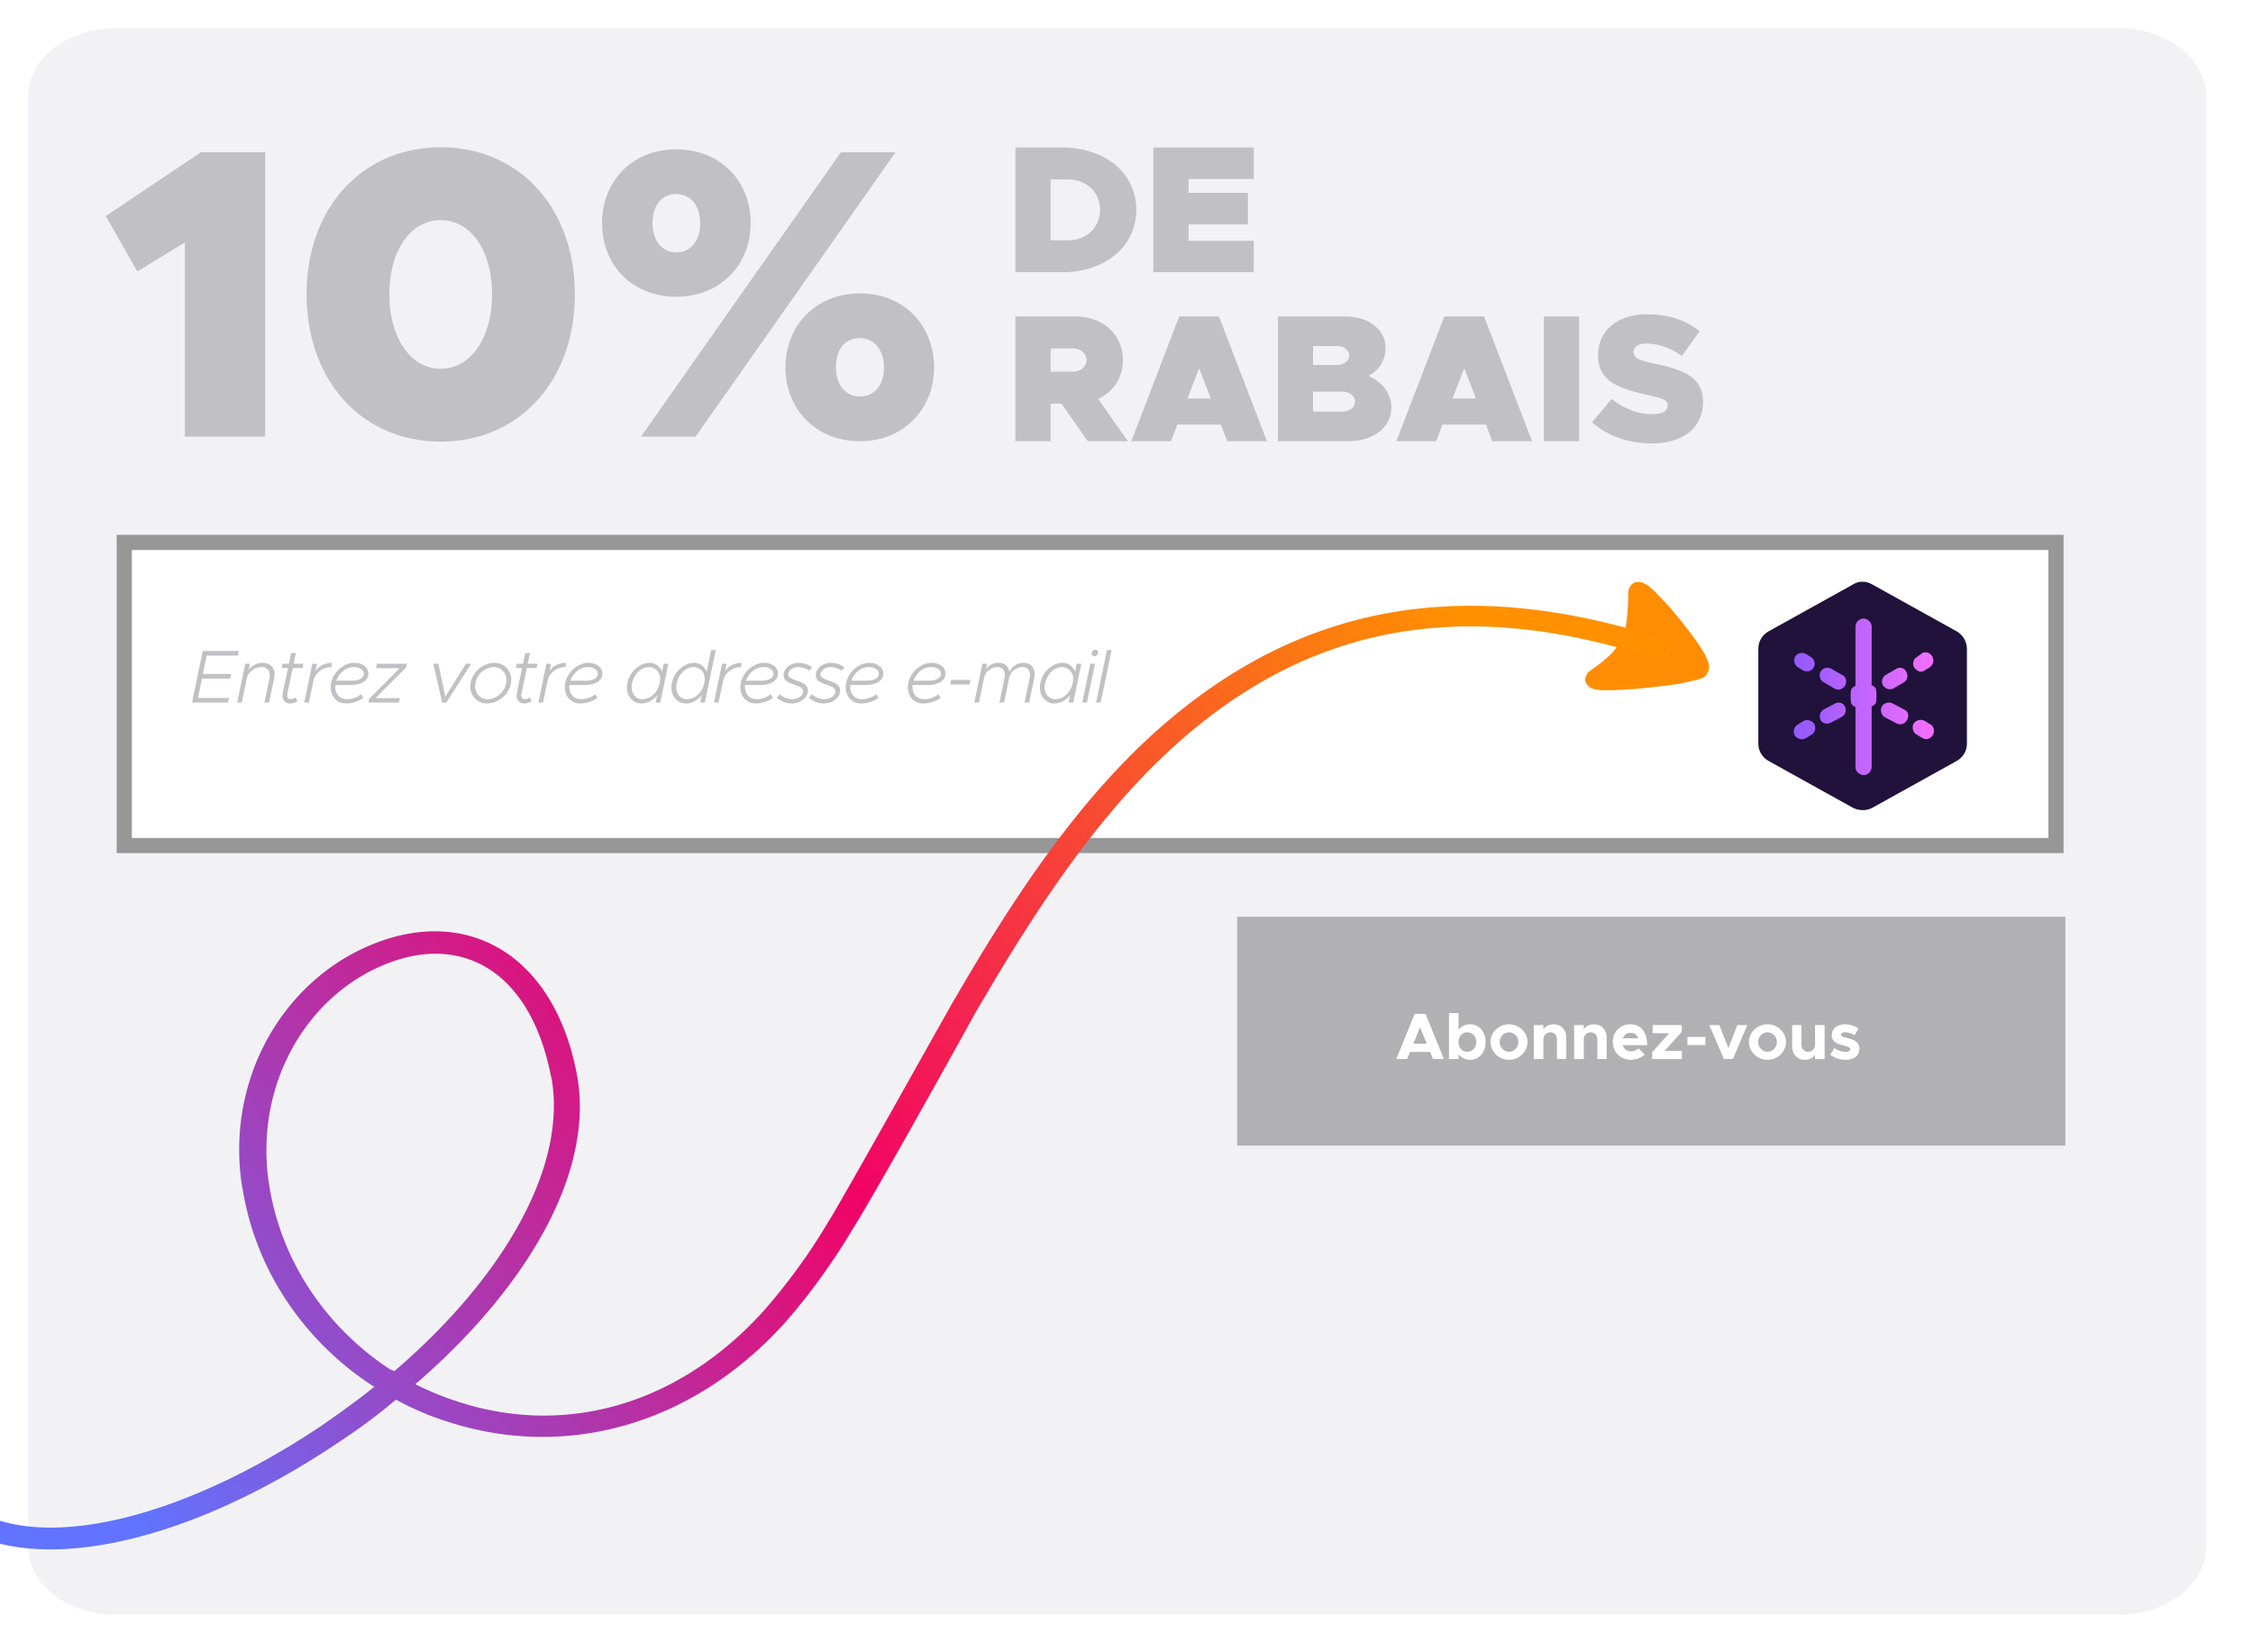 <svg width="240" height="176" viewBox="0 0 240 176" fill="none" xmlns="http://www.w3.org/2000/svg"><g clip-path="url(#a)"><g filter="url(#b)"><path d="M9.28 0h213.44c5.104 0 9.28 3.26 9.28 7.243v154.514c0 3.984-4.176 7.243-9.28 7.243H9.28C4.176 169 0 165.741 0 161.757V7.243C0 3.259 4.176 0 9.28 0Z" fill="#F2F2F5"/></g><path fill-rule="evenodd" clip-rule="evenodd" d="M131.792 97.646h88.226v24.383h-88.226V97.646Z" fill="#B1B1B3"/><path fill-rule="evenodd" clip-rule="evenodd" d="M13.237 57.776h205.776v32.291H13.237v-32.29Z" fill="#fff" stroke="#979797" stroke-width="1.617"/><path fill-rule="evenodd" clip-rule="evenodd" d="M175.572 62.39c.332.263.73.592.995.922.398.395.73.79 1.194 1.252a51.69 51.69 0 0 1 2.388 2.965c.465.593.863 1.187 1.261 1.846.199.263.332.593.464.922.067.132.133.33.133.461.066.198.066.462 0 .66l-.199.395a.794.794 0 0 1-.332.33.507.507 0 0 1-.331.131c-.199.066-.465.198-.664.198-.531.132-1.128.263-1.791.395a90.54 90.54 0 0 1-4.643.527c-1.062.066-1.99.132-2.786.132-.398 0-.73 0-1.128-.066-.199 0-.332-.066-.531-.131-.132-.066-.199-.066-.331-.198-.266-.198-.399-.462-.399-.725 0-.132.001-.264.067-.33.066-.131.066-.197.133-.33.066-.13.199-.197.265-.263l.265-.197c.531-.33.995-.725 1.46-1.12.398-.33.796-.726 1.127-1.187.465-.659.796-1.45.995-2.24.199-1.187.266-2.439.266-3.625 0-.132 0-.198.066-.33.066-.329.332-.593.597-.724.133-.066.265-.066.464-.066s.398.066.531.132c.066.065.199.065.265.131 0 0 .133.066.199.132Z" fill="#FF8D04"/><path d="m208.466 67.266-9.021-5.009c-.664-.395-1.46-.395-2.057 0l-9.021 5.009c-.664.395-1.062 1.054-1.062 1.845v10.083c0 .79.398 1.45 1.062 1.845l9.021 5.008c.663.33 1.459.33 2.057 0l9.021-5.008c.663-.396 1.061-1.055 1.061-1.845V69.11c0-.725-.398-1.45-1.061-1.845Z" fill="#20123A"/><path d="m192.081 76.821-.53.33c-.398.197-.597.725-.398 1.12.199.395.729.593 1.127.395.067 0 .067-.066.133-.066l.531-.329c.398-.198.53-.725.331-1.12-.199-.396-.796-.593-1.194-.33Z" fill="url(#c)"/><path d="m195.398 74.976-1.127.593c-.398.264-.531.725-.332 1.12.133.264.398.396.73.396.132 0 .265-.066.398-.132l1.127-.593c.398-.198.531-.725.332-1.12-.199-.396-.73-.528-1.128-.264Z" fill="url(#d)"/><path d="M199.842 73.394c-.066-.197-.265-.33-.464-.395v-6.326a.93.93 0 0 0-.929-.791c-.398.066-.73.33-.796.79v6.393c-.199.066-.332.198-.465.395a5.333 5.333 0 0 0 0 1.45c.133.198.266.33.465.395v6.327c-.067.461.332.857.796.922.464.066.862-.329.929-.79V75.24c.199-.066.331-.198.464-.396a5.327 5.327 0 0 0 0-1.45Z" fill="url(#e)"/><path d="m202.031 71.22-1.128.659c-.398.197-.53.725-.331 1.12.265.395.729.527 1.127.33l1.128-.66c.398-.263.464-.79.199-1.186-.199-.33-.597-.461-.995-.263Z" fill="url(#f)"/><path d="M204.619 71.55c.132 0 .265-.067.398-.133l.53-.33c.398-.263.531-.79.266-1.185-.199-.396-.73-.528-1.062-.33l-.53.395c-.398.198-.531.725-.332 1.12.199.264.464.462.73.462Z" fill="url(#g)"/><path d="m205.613 77.15-.53-.329c-.398-.263-.929-.132-1.194.198-.266.395-.133.922.199 1.186.066 0 .066.066.132.066l.531.33c.133.065.265.131.398.131a.875.875 0 0 0 .862-.856c0-.33-.132-.594-.398-.725Z" fill="url(#h)"/><path d="m202.827 75.569-1.127-.593c-.398-.264-.929-.132-1.194.198-.266.395-.133.922.199 1.186.066 0 .066.066.132.066l1.128.593c.133.066.265.132.398.132.332 0 .597-.132.73-.396.331-.461.199-.988-.266-1.186Z" fill="url(#i)"/><path d="m194.271 72.67 1.127.659c.133.065.266.131.398.131a.875.875 0 0 0 .863-.856c0-.33-.133-.594-.465-.725l-1.127-.66c-.398-.197-.929-.065-1.128.33-.199.396-.066.923.332 1.12Z" fill="url(#j)"/><path d="m192.878 69.968-.531-.33c-.398-.198-.929-.066-1.128.33-.199.395-.066.922.332 1.12l.531.33c.398.197.928.065 1.127-.33.199-.395.067-.923-.331-1.12Z" fill="url(#k)"/><path d="M177.181 68.057c-18.793-6.086-34.222-4.168-47.435 4.696-10.34 6.946-18.546 17.265-27.82 33.274l-.164.264c-1.641 2.845-10.505 18.787-13.295 23.484l-.492.793c-1.888 3.176-4.103 6.152-6.565 8.997-9.11 10.121-21.091 13.362-32.252 9.856l-.41-.132c-1.478-.463-2.873-1.059-4.268-1.72l-.246-.132.328-.265c11.982-10.452 18.957-22.822 16.823-33.075-2.544-12.568-11.735-17.596-21.747-13.495-9.438 3.837-15.593 14.289-13.87 25.667l.083.396c1.395 8.666 6.565 16.207 13.869 20.97l.164.066-.903.728a117.32 117.32 0 0 1-4.842 3.506C21.173 160.6 8.125 164.437 0 161.99v2.447c9.273 2.249 22.814-1.918 35.945-10.716l.492-.331c1.888-1.257 3.693-2.58 5.335-3.969l.41-.331.246.133a30.552 30.552 0 0 0 5.58 2.315c12.393 3.903 25.77.264 35.617-10.65a68.162 68.162 0 0 0 7.14-9.857c2.544-4.035 10.915-19.117 13.213-23.284l.902-1.522c8.946-15.28 16.906-25.27 26.672-31.818 12.31-8.269 26.753-10.12 44.562-4.3.738.265 1.559-.066 1.805-.661.329-.463 0-1.125-.738-1.39Zm-135.163 77.99-.493-.198c-6.811-4.498-11.653-11.576-12.884-19.845-1.56-10.452 4.021-19.911 12.392-23.285 8.125-3.307 15.428.662 17.644 11.841l.082.331c1.642 9.459-5.17 21.234-16.741 31.156Z" fill="url(#l)"/><path d="M152.651 112.807h1.162l-1.96-4.809h-1.155l-1.96 4.809h1.155l.308-.756h2.142l.308.756Zm-2.093-1.631.714-1.757.714 1.757h-1.428Zm6.027-2.072a1.49 1.49 0 0 0-1.211.588v-1.778h-1.022v4.893h1.022v-.511c.287.378.707.595 1.211.595.966 0 1.666-.784 1.666-1.897 0-1.106-.7-1.89-1.666-1.89Zm-.294 2.926c-.497 0-.861-.364-.917-.896v-.28c.056-.525.42-.889.917-.889.567 0 .966.427.966 1.029 0 .609-.399 1.036-.966 1.036Zm4.46.861c1.071 0 1.967-.868 1.967-1.897s-.896-1.89-1.967-1.89c-1.078 0-1.981.861-1.981 1.89s.903 1.897 1.981 1.897Zm0-.861c-.546 0-1.001-.476-1.001-1.036s.455-1.029 1.001-1.029c.539 0 .994.469.994 1.029 0 .56-.455 1.036-.994 1.036Zm4.751-2.926c-.469 0-.875.21-1.092.539v-.455h-1.022v3.619h1.022v-2.163l.007.021c0-.392.329-.7.756-.7.406 0 .686.308.686.756v2.086h.987v-2.303c0-.819-.56-1.4-1.344-1.4Zm4.3 0c-.469 0-.875.21-1.092.539v-.455h-1.022v3.619h1.022v-2.163l.007.021c0-.392.329-.7.756-.7.406 0 .686.308.686.756v2.086h.987v-2.303c0-.819-.56-1.4-1.344-1.4Zm3.915 2.884c-.427 0-.742-.266-.861-.658h2.611c0-1.365-.665-2.226-1.799-2.226-1.057 0-1.862.791-1.862 1.883 0 1.113.84 1.904 1.918 1.904.532 0 1.155-.224 1.477-.56l-.651-.665c-.196.189-.546.322-.833.322Zm-.007-1.981c.413 0 .679.231.777.588h-1.617a.875.875 0 0 1 .84-.588Zm2.287 2.8h3.164v-.868h-1.834l1.82-2.03v-.721h-3.101v.868h1.771l-1.82 2.03v.721Zm3.754-1.491h1.918v-.868h-1.918v.868Zm3.894 1.491h.945l1.547-3.619h-1.064l-.952 2.443-.973-2.443h-1.071l1.568 3.619Zm4.641.084c1.071 0 1.967-.868 1.967-1.897s-.896-1.89-1.967-1.89c-1.078 0-1.981.861-1.981 1.89s.903 1.897 1.981 1.897Zm0-.861c-.546 0-1.001-.476-1.001-1.036s.455-1.029 1.001-1.029c.539 0 .994.469.994 1.029 0 .56-.455 1.036-.994 1.036Zm5.06-2.842v2.163l-.007-.021c0 .392-.329.7-.756.7-.406 0-.686-.308-.686-.756v-2.086h-.987v2.303c0 .819.56 1.4 1.344 1.4.469 0 .875-.21 1.092-.539v.455h1.022v-3.619h-1.022Zm3.256 3.703c.889 0 1.47-.455 1.47-1.169 0-.791-.693-1.001-1.316-1.162-.49-.133-.637-.189-.637-.385 0-.126.175-.217.427-.217.308 0 .686.119 1.015.322l.413-.728a2.633 2.633 0 0 0-1.428-.448c-.854 0-1.421.49-1.414 1.176.007.714.581.917 1.323 1.099.371.098.637.168.637.392 0 .161-.196.273-.469.273a2.06 2.06 0 0 1-1.211-.406l-.441.707c.434.35 1.05.546 1.631.546Z" fill="#fff"/><path d="M25.334 69.828h-3.32l-.4 1.96h3.008l-.096.496H21.51l-.424 2.064h3.312l-.112.488h-3.832l1.144-5.496h3.832l-.096.488Zm2.624.776c.395 0 .71.112.944.336.235.224.352.52.352.888 0 .101-.021.264-.064.488a59.51 59.51 0 0 1-.216 1.032c-.149.693-.253 1.19-.312 1.488h-.496l.336-1.616c.086-.4.147-.696.184-.888a2.63 2.63 0 0 0 .056-.416c0-.261-.08-.47-.24-.624-.154-.155-.365-.232-.632-.232-.357 0-.685.106-.984.32-.293.208-.482.464-.568.768l-.56 2.688h-.496l.864-4.136h.496l-.136.656c.16-.224.374-.405.64-.544a1.78 1.78 0 0 1 .832-.208Zm3.228.552-.36 1.704c-.043.224-.093.47-.152.736-.053.266-.08.421-.08.464 0 .123.032.224.096.304a.32.32 0 0 0 .256.112.81.81 0 0 0 .296-.056.996.996 0 0 0 .248-.136l.2.4c-.25.165-.517.248-.8.248-.24 0-.432-.075-.576-.224a.806.806 0 0 1-.216-.584c0-.09.03-.296.088-.616.064-.32.176-.853.336-1.6l.16-.752h-.672l.096-.456h.672l.24-1.136h.496l-.24 1.136h1.04l-.088.456h-1.04Zm2.417.352c.17-.283.413-.504.728-.664.314-.16.661-.24 1.04-.24l-.064.456c-.438 0-.832.125-1.184.376a1.807 1.807 0 0 0-.704.96l-.512 2.44h-.496l.864-4.136h.496l-.168.808Zm2.122 1.456a1.695 1.695 0 0 0-.008.192c0 .394.112.715.336.96.23.24.536.36.92.36.267 0 .536-.048.808-.144a2.02 2.02 0 0 0 .672-.384l.264.36c-.208.186-.488.338-.84.456a3.279 3.279 0 0 1-.992.168c-.32 0-.605-.072-.856-.216a1.604 1.604 0 0 1-.592-.616 1.883 1.883 0 0 1-.208-.896c0-.443.12-.864.36-1.264.24-.406.555-.728.944-.968.39-.245.797-.368 1.224-.368.272 0 .52.048.744.144.224.096.403.232.536.408.133.17.2.368.2.592 0 .368-.173.664-.52.888-.347.219-.824.328-1.432.328h-1.56Zm1.984-1.904c-.427 0-.813.138-1.16.416a2.222 2.222 0 0 0-.72 1.032h1.552c.432 0 .768-.064 1.008-.192s.36-.31.36-.544c0-.214-.099-.384-.296-.512-.192-.134-.44-.2-.744-.2Zm1.606 3.384 3.256-3.272h-2.528l.104-.472h3.2l-.08.392-3.264 3.272h2.592l-.096.472h-3.256l.072-.392ZM46.16 70.7h.536l.744 3.504 2.192-3.504h.568l-2.656 4.136h-.44L46.16 70.7Zm5.672 4.232c-.304 0-.59-.08-.856-.24a1.818 1.818 0 0 1-.64-.648 1.737 1.737 0 0 1-.232-.872c0-.459.117-.883.352-1.272.24-.395.56-.71.96-.944.4-.235.832-.352 1.296-.352.31 0 .597.08.864.24.272.16.488.376.648.648.16.266.24.554.24.864 0 .459-.12.885-.36 1.28s-.563.71-.968.944a2.56 2.56 0 0 1-1.304.352Zm.08-.456c.363 0 .699-.094 1.008-.28.315-.192.565-.445.752-.76.187-.32.28-.667.28-1.04 0-.235-.061-.454-.184-.656a1.338 1.338 0 0 0-.48-.496 1.244 1.244 0 0 0-.656-.184c-.357 0-.69.096-1 .288-.31.186-.557.44-.744.76a2.06 2.06 0 0 0-.272 1.032 1.346 1.346 0 0 0 .648 1.16c.203.117.419.176.648.176Zm4.212-3.32-.36 1.704c-.043.224-.094.47-.153.736-.053.266-.08.421-.08.464 0 .123.032.224.096.304a.32.32 0 0 0 .256.112.81.81 0 0 0 .296-.056.996.996 0 0 0 .248-.136l.2.4c-.25.165-.517.248-.8.248-.24 0-.431-.075-.575-.224a.806.806 0 0 1-.217-.584c0-.09.03-.296.089-.616.063-.32.175-.853.335-1.6l.16-.752h-.672l.096-.456h.672l.24-1.136h.497l-.24 1.136h1.04l-.089.456h-1.04Zm2.416.352c.171-.283.414-.504.728-.664.315-.16.662-.24 1.04-.24l-.064.456c-.437 0-.832.125-1.184.376a1.807 1.807 0 0 0-.704.96l-.512 2.44h-.496l.864-4.136h.496l-.168.808Zm2.122 1.456a1.695 1.695 0 0 0-.008.192c0 .394.112.715.336.96.23.24.536.36.92.36.267 0 .536-.048.808-.144a2.02 2.02 0 0 0 .672-.384l.264.36c-.208.186-.488.338-.84.456a3.279 3.279 0 0 1-.992.168c-.32 0-.605-.072-.856-.216a1.604 1.604 0 0 1-.592-.616 1.883 1.883 0 0 1-.208-.896c0-.443.12-.864.36-1.264.24-.406.555-.728.944-.968.39-.245.798-.368 1.224-.368.272 0 .52.048.744.144.224.096.403.232.536.408.134.17.2.368.2.592 0 .368-.173.664-.52.888-.346.219-.824.328-1.432.328h-1.56Zm1.984-1.904c-.426 0-.813.138-1.16.416a2.222 2.222 0 0 0-.72 1.032h1.552c.432 0 .768-.064 1.008-.192s.36-.31.36-.544c0-.214-.098-.384-.296-.512-.192-.134-.44-.2-.744-.2Zm8.553-.36-.864 4.136h-.496l.168-.792a2.494 2.494 0 0 1-.768.656 1.962 1.962 0 0 1-.928.232c-.277 0-.533-.075-.768-.224a1.638 1.638 0 0 1-.56-.6 1.791 1.791 0 0 1-.2-.84c0-.459.112-.894.336-1.304.23-.41.531-.739.904-.984.374-.25.768-.376 1.184-.376.304 0 .571.088.8.264.235.17.408.4.52.688l.176-.856h.496Zm-2.792 3.776a1.69 1.69 0 0 0 1.128-.432c.336-.288.568-.653.696-1.096l.072-.352c.016-.107.024-.21.024-.312 0-.23-.053-.438-.16-.624a1.191 1.191 0 0 0-1.056-.6c-.309 0-.605.101-.888.304a2.232 2.232 0 0 0-.672.808c-.17.33-.256.685-.256 1.064 0 .23.048.44.144.632.102.187.238.336.408.448.171.106.358.16.56.16Zm7.839-5.232-1.16 5.592h-.496l.168-.8a2.587 2.587 0 0 1-.776.656 1.91 1.91 0 0 1-.928.24c-.278 0-.534-.075-.768-.224a1.637 1.637 0 0 1-.56-.6 1.791 1.791 0 0 1-.2-.84c0-.459.112-.894.336-1.304.229-.41.53-.739.904-.984.373-.25.768-.376 1.184-.376.304 0 .573.088.808.264.234.17.405.403.512.696l.48-2.32h.496Zm-3.096 5.232c.282 0 .552-.07.808-.208.256-.144.474-.336.656-.576.18-.245.309-.52.384-.824l.04-.192a2.12 2.12 0 0 0 .032-.392c0-.23-.054-.438-.16-.624a1.192 1.192 0 0 0-1.056-.6c-.31 0-.606.101-.888.304a2.232 2.232 0 0 0-.672.808c-.171.33-.256.685-.256 1.064 0 .23.048.44.144.632.1.187.237.336.408.448.17.106.357.16.56.16Zm4.093-2.968a1.76 1.76 0 0 1 .728-.664c.315-.16.662-.24 1.04-.24l-.064.456c-.437 0-.832.125-1.184.376a1.807 1.807 0 0 0-.704.96l-.512 2.44h-.496l.864-4.136h.496l-.168.808Zm2.123 1.456a1.695 1.695 0 0 0-.008.192c0 .394.111.715.335.96.23.24.537.36.92.36.267 0 .537-.048.808-.144a2.02 2.02 0 0 0 .672-.384l.264.36c-.207.186-.487.338-.84.456a3.279 3.279 0 0 1-.992.168c-.32 0-.605-.072-.856-.216a1.604 1.604 0 0 1-.591-.616 1.883 1.883 0 0 1-.209-.896c0-.443.12-.864.36-1.264.24-.406.555-.728.945-.968.389-.245.797-.368 1.223-.368.272 0 .52.048.744.144.224.096.403.232.536.408.134.17.2.368.2.592 0 .368-.173.664-.52.888-.346.219-.823.328-1.431.328h-1.56Zm1.984-1.904c-.427 0-.814.138-1.16.416a2.222 2.222 0 0 0-.72 1.032h1.552c.431 0 .767-.064 1.007-.192.24-.128.36-.31.36-.544 0-.214-.098-.384-.295-.512-.192-.134-.44-.2-.744-.2Zm2.995 3.872c-.299 0-.59-.056-.872-.168a2.274 2.274 0 0 1-.736-.464l.32-.336c.186.16.394.285.624.376a1.9 1.9 0 0 0 .688.136c.202 0 .394-.037.576-.112a1.15 1.15 0 0 0 .448-.304.659.659 0 0 0 .168-.432c0-.139-.072-.261-.216-.368-.139-.107-.368-.214-.688-.32-.422-.128-.726-.27-.912-.424a.711.711 0 0 1-.272-.56c0-.261.072-.493.216-.696.149-.208.349-.368.6-.48a1.92 1.92 0 0 1 .824-.176c.245 0 .49.043.736.128.25.085.474.203.672.352l-.304.352a1.86 1.86 0 0 0-.544-.272 1.755 1.755 0 0 0-.584-.104 1.35 1.35 0 0 0-.8.232c-.214.15-.32.336-.32.56 0 .117.072.23.216.336.149.106.392.218.728.336.41.128.704.272.88.432a.75.75 0 0 1 .272.584c0 .256-.083.49-.248.704-.16.213-.374.381-.64.504a1.934 1.934 0 0 1-.832.184Zm3.43 0c-.3 0-.59-.056-.873-.168a2.274 2.274 0 0 1-.736-.464l.32-.336c.187.16.395.285.624.376a1.9 1.9 0 0 0 .688.136c.203 0 .395-.037.576-.112a1.15 1.15 0 0 0 .448-.304.659.659 0 0 0 .168-.432c0-.139-.072-.261-.216-.368-.138-.107-.368-.214-.688-.32-.421-.128-.725-.27-.912-.424a.711.711 0 0 1-.272-.56c0-.261.072-.493.216-.696.15-.208.35-.368.6-.48a1.92 1.92 0 0 1 .824-.176c.246 0 .491.043.736.128.251.085.475.203.672.352l-.304.352a1.86 1.86 0 0 0-.544-.272 1.755 1.755 0 0 0-.584-.104 1.35 1.35 0 0 0-.8.232c-.213.15-.32.336-.32.56 0 .117.072.23.216.336.15.106.392.218.728.336.411.128.704.272.88.432a.75.75 0 0 1 .272.584c0 .256-.082.49-.248.704-.16.213-.373.381-.64.504a1.934 1.934 0 0 1-.832.184Zm2.81-1.968a1.695 1.695 0 0 0-.009.192c0 .394.112.715.336.96.23.24.536.36.92.36.267 0 .536-.048.808-.144.278-.101.502-.23.672-.384l.264.36c-.208.186-.488.338-.84.456a3.28 3.28 0 0 1-.992.168c-.32 0-.605-.072-.856-.216a1.603 1.603 0 0 1-.592-.616 1.882 1.882 0 0 1-.208-.896c0-.443.12-.864.36-1.264.24-.406.555-.728.944-.968.39-.245.798-.368 1.224-.368.272 0 .52.048.744.144.224.096.403.232.536.408.134.17.2.368.2.592 0 .368-.173.664-.52.888-.346.219-.824.328-1.432.328h-1.56Zm1.983-1.904c-.426 0-.813.138-1.16.416a2.222 2.222 0 0 0-.72 1.032h1.552c.432 0 .768-.064 1.008-.192s.36-.31.36-.544c0-.214-.098-.384-.296-.512-.192-.134-.44-.2-.744-.2Zm4.641 1.904a1.695 1.695 0 0 0-.008.192c0 .394.112.715.336.96.23.24.536.36.92.36.267 0 .536-.048.808-.144.278-.101.502-.23.672-.384l.264.36c-.208.186-.488.338-.84.456a3.28 3.28 0 0 1-.992.168c-.32 0-.605-.072-.856-.216a1.603 1.603 0 0 1-.592-.616 1.882 1.882 0 0 1-.208-.896c0-.443.12-.864.36-1.264.24-.406.555-.728.944-.968.39-.245.798-.368 1.224-.368.272 0 .52.048.744.144.224.096.403.232.536.408.134.17.2.368.2.592 0 .368-.173.664-.52.888-.346.219-.824.328-1.432.328h-1.56Zm1.984-1.904c-.426 0-.813.138-1.16.416a2.222 2.222 0 0 0-.72 1.032h1.552c.432 0 .768-.064 1.008-.192s.36-.31.36-.544c0-.214-.098-.384-.296-.512-.192-.134-.44-.2-.744-.2Zm2.127 1.36h2.072l-.104.488h-2.072l.104-.488Zm7.706-1.816c.373 0 .666.112.88.336.213.219.32.51.32.872 0 .101-.027.282-.08.544-.048.261-.134.675-.256 1.24-.027.138-.112.552-.256 1.24h-.496l.32-1.512.12-.56c.053-.261.09-.453.112-.576.021-.128.032-.213.032-.256 0-.278-.07-.49-.208-.64-.139-.155-.339-.232-.6-.232-.315 0-.606.101-.872.304a1.34 1.34 0 0 0-.52.76c0 .01-.094.464-.28 1.36-.048.203-.096.419-.144.648-.043.224-.091.459-.144.704h-.496l.32-1.512.12-.56c.053-.261.09-.453.112-.576.021-.128.032-.213.032-.256 0-.278-.07-.49-.208-.64-.134-.155-.331-.232-.592-.232-.315 0-.606.101-.872.304-.267.203-.44.459-.52.768l-.568 2.704h-.496l.864-4.136h.496l-.12.592c.138-.213.325-.382.56-.504.24-.123.496-.184.768-.184.33 0 .6.09.808.272.208.176.333.416.376.72.117-.304.309-.544.576-.72.272-.181.576-.272.912-.272Zm6.166.096-.864 4.136h-.496l.168-.792a2.503 2.503 0 0 1-.768.656 1.965 1.965 0 0 1-.928.232 1.4 1.4 0 0 1-.768-.224 1.629 1.629 0 0 1-.56-.6 1.783 1.783 0 0 1-.2-.84 2.762 2.762 0 0 1 1.24-2.288c.373-.25.768-.376 1.184-.376.304 0 .57.088.8.264.234.17.408.4.52.688l.176-.856h.496Zm-2.792 3.776a1.69 1.69 0 0 0 1.128-.432c.336-.288.568-.653.696-1.096l.072-.352c.016-.107.024-.21.024-.312 0-.23-.054-.438-.16-.624a1.194 1.194 0 0 0-1.056-.6c-.31 0-.606.101-.888.304a2.218 2.218 0 0 0-.672.808c-.171.33-.256.685-.256 1.064 0 .23.048.44.144.632.101.187.237.336.408.448.17.106.357.16.56.16Zm3.75-3.776h.496l-.864 4.136h-.496l.864-4.136Zm.456-.808a.33.33 0 0 1-.232-.08.317.317 0 0 1-.08-.224c0-.096.037-.184.112-.264a.348.348 0 0 1 .264-.12c.09 0 .165.03.224.088a.306.306 0 0 1 .088.224c0 .096-.04.184-.12.264a.353.353 0 0 1-.256.112Zm1.309-.648h.496l-1.16 5.592h-.496l1.16-5.592ZM19.693 46.51h8.555V16.218h-6.835l-10.142 6.79 3.351 5.91 5.071-3.087v20.68Zm27.254.53c8.378 0 14.287-6.482 14.287-15.698 0-9.172-5.909-15.654-14.287-15.654S32.66 22.17 32.66 31.342c0 9.216 5.909 15.698 14.287 15.698Zm0-7.761c-3.219 0-5.468-3.307-5.468-7.937 0-4.63 2.249-7.893 5.468-7.893s5.468 3.263 5.468 7.893-2.249 7.937-5.468 7.937Zm25.08-7.673c4.719 0 7.938-3.395 7.938-7.849 0-4.321-3.087-7.849-7.938-7.849-4.806 0-7.893 3.528-7.893 7.85 0 4.453 3.175 7.848 7.894 7.848ZM68.28 46.511H74.1l21.298-30.294h-5.82L68.279 46.51Zm3.749-19.623c-1.412 0-2.514-1.146-2.514-3.13 0-1.985 1.058-3.087 2.514-3.087 1.455 0 2.557 1.146 2.557 3.086 0 2.029-1.102 3.131-2.557 3.131Zm19.578 20.108c4.674 0 7.893-3.44 7.893-7.85 0-4.365-3.087-7.892-7.893-7.892-4.718 0-7.937 3.44-7.937 7.893 0 4.321 3.13 7.849 7.937 7.849Zm0-4.763c-1.455 0-2.557-1.146-2.557-3.086 0-2.073 1.058-3.131 2.557-3.131 1.411 0 2.558 1.146 2.558 3.13 0 1.985-1.103 3.087-2.558 3.087ZM108.161 29h4.952c4.643 0 7.931-2.766 7.931-6.655 0-3.888-3.288-6.635-7.931-6.635h-4.952V29Zm3.753-3.405v-6.48h1.818c2.012 0 3.443 1.335 3.443 3.23 0 1.896-1.431 3.25-3.443 3.25h-1.818Zm21.642-6.538V15.71h-10.698V29h10.698v-3.347h-6.945v-1.76h6.326v-3.347h-6.326v-1.49h6.945ZM120.154 47l-3.172-4.507c1.625-.755 2.631-2.244 2.631-4.14 0-2.728-2.109-4.643-5.088-4.643h-6.364V47h3.753v-4.004h1.16L115.879 47h4.275Zm-8.24-9.885h2.302c.889 0 1.528.522 1.528 1.238s-.639 1.238-1.528 1.238h-2.302v-2.476ZM130.722 47h4.236l-5.107-13.29h-4.236L120.508 47h4.236l.677-1.78h4.624l.677 1.78Zm-4.237-4.546 1.258-3.23 1.238 3.23h-2.496ZM136.139 47h7.428c2.709 0 4.643-1.45 4.643-3.579 0-1.47-.909-2.727-2.457-3.385 1.161-.561 1.838-1.683 1.838-2.98 0-1.934-1.76-3.346-4.295-3.346h-7.157V47Zm3.733-8.125v-2.012h2.515c.774 0 1.335.426 1.335 1.006 0 .58-.561 1.006-1.335 1.006h-2.515Zm0 4.972v-2.128h3.076c.813 0 1.393.445 1.393 1.064s-.58 1.064-1.393 1.064h-3.076ZM158.965 47h4.236l-5.107-13.29h-4.236L148.751 47h4.236l.677-1.78h4.624l.677 1.78Zm-4.237-4.546 1.257-3.23 1.239 3.23h-2.496ZM164.459 47h3.753V33.71h-3.753V47Zm11.477.232c3.327 0 5.475-1.644 5.475-4.45 0-2.533-1.935-3.365-5.03-4.023-1.896-.406-2.36-.619-2.36-1.296 0-.503.445-.87 1.354-.87 1.199 0 2.554.444 3.792 1.334l1.876-2.65c-1.47-1.18-3.269-1.799-5.571-1.799-3.153 0-5.243 1.722-5.243 4.372 0 2.766 2.225 3.52 5.107 4.178 1.838.426 2.302.523 2.302 1.161 0 .58-.541.929-1.567.929-1.566 0-3.037-.561-4.391-1.625l-2.089 2.495c1.683 1.49 3.946 2.244 6.345 2.244Z" fill="#C1C1C5"/></g><defs><linearGradient id="c" x1="190.748" y1="77.712" x2="206.529" y2="77.712" gradientUnits="userSpaceOnUse"><stop stop-color="#9059FF"/><stop offset="1" stop-color="#F770FF"/></linearGradient><linearGradient id="d" x1="190.748" y1="75.986" x2="206.529" y2="75.986" gradientUnits="userSpaceOnUse"><stop stop-color="#9059FF"/><stop offset="1" stop-color="#F770FF"/></linearGradient><linearGradient id="e" x1="190.747" y1="74.21" x2="206.528" y2="74.21" gradientUnits="userSpaceOnUse"><stop stop-color="#9059FF"/><stop offset="1" stop-color="#F770FF"/></linearGradient><linearGradient id="f" x1="190.747" y1="72.281" x2="206.528" y2="72.281" gradientUnits="userSpaceOnUse"><stop stop-color="#9059FF"/><stop offset="1" stop-color="#F770FF"/></linearGradient><linearGradient id="g" x1="190.748" y1="70.55" x2="206.529" y2="70.55" gradientUnits="userSpaceOnUse"><stop stop-color="#9059FF"/><stop offset="1" stop-color="#F770FF"/></linearGradient><linearGradient id="h" x1="190.747" y1="77.679" x2="206.529" y2="77.679" gradientUnits="userSpaceOnUse"><stop stop-color="#9059FF"/><stop offset="1" stop-color="#F770FF"/></linearGradient><linearGradient id="i" x1="190.748" y1="75.968" x2="206.529" y2="75.968" gradientUnits="userSpaceOnUse"><stop stop-color="#9059FF"/><stop offset="1" stop-color="#F770FF"/></linearGradient><linearGradient id="j" x1="190.748" y1="72.267" x2="206.529" y2="72.267" gradientUnits="userSpaceOnUse"><stop stop-color="#9059FF"/><stop offset="1" stop-color="#F770FF"/></linearGradient><linearGradient id="k" x1="190.748" y1="70.54" x2="206.529" y2="70.54" gradientUnits="userSpaceOnUse"><stop stop-color="#9059FF"/><stop offset="1" stop-color="#F770FF"/></linearGradient><linearGradient id="l" x1="177.083" y1="92.551" x2="42.71" y2="197.705" gradientUnits="userSpaceOnUse"><stop stop-color="#FF9100"/><stop offset=".52" stop-color="#F10366"/><stop offset="1" stop-color="#6173FF"/></linearGradient><clipPath id="a"><rect width="240" height="176" rx="7.887" fill="#fff"/></clipPath><filter id="b" x="-1" y="-1" width="240" height="177" filterUnits="userSpaceOnUse" color-interpolation-filters="sRGB"><feFlood flood-opacity="0" result="BackgroundImageFix"/><feColorMatrix in="SourceAlpha" values="0 0 0 0 0 0 0 0 0 0 0 0 0 0 0 0 0 0 127 0" result="hardAlpha"/><feOffset dx="3" dy="3"/><feGaussianBlur stdDeviation="2"/><feComposite in2="hardAlpha" operator="out"/><feColorMatrix values="0 0 0 0 0 0 0 0 0 0 0 0 0 0 0 0 0 0 0.1 0"/><feBlend in2="BackgroundImageFix" result="effect1_dropShadow_1043_3184"/><feBlend in="SourceGraphic" in2="effect1_dropShadow_1043_3184" result="shape"/></filter></defs></svg>
